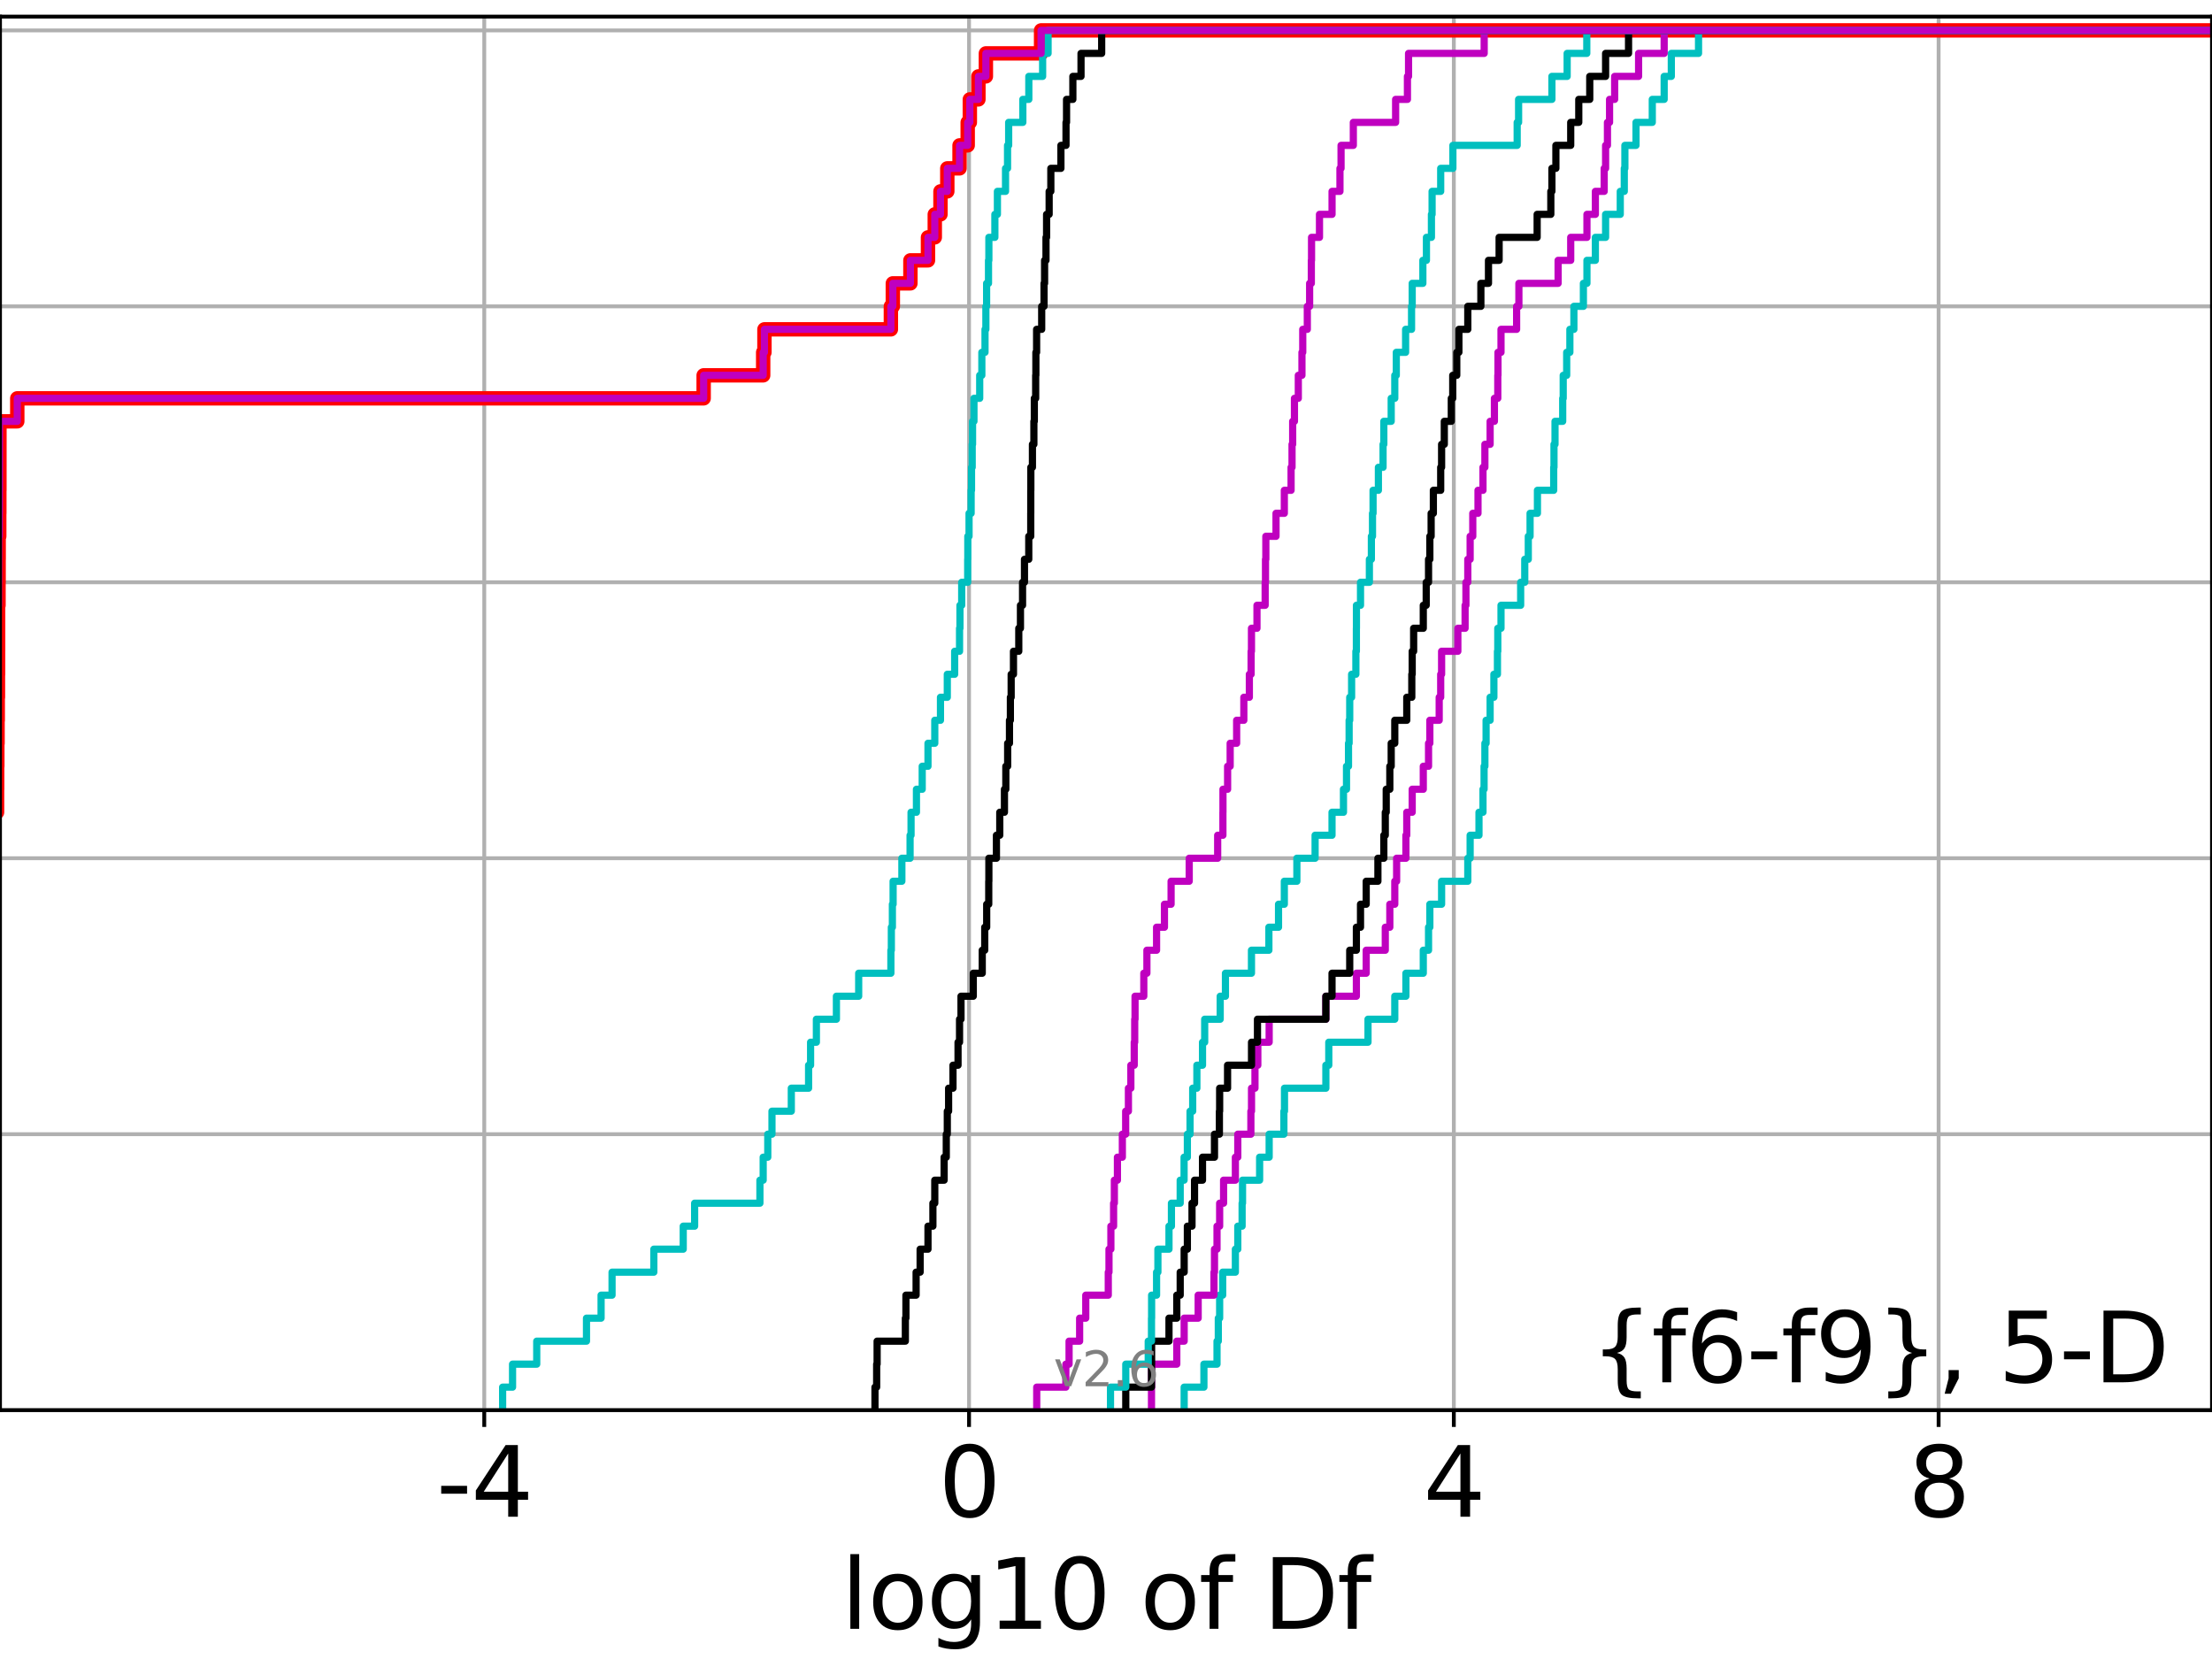 <?xml version="1.0" encoding="utf-8" standalone="no"?>
<!DOCTYPE svg PUBLIC "-//W3C//DTD SVG 1.1//EN"
  "http://www.w3.org/Graphics/SVG/1.1/DTD/svg11.dtd">
<svg xmlns:xlink="http://www.w3.org/1999/xlink" width="460.8pt" height="345.6pt" viewBox="0 0 460.8 345.6" xmlns="http://www.w3.org/2000/svg" version="1.1">
 <defs>
  <style type="text/css">*{stroke-linejoin: round; stroke-linecap: butt}</style>
 </defs>
 <g id="figure_1">
  <g id="patch_1">
   <path d="M 0 345.6 
L 460.8 345.6 
L 460.8 0 
L 0 0 
z
" style="fill: #ffffff"/>
  </g>
  <g id="axes_1">
   <g id="patch_2">
    <path d="M 0 293.76 
L 460.8 293.76 
L 460.8 3.456 
L 0 3.456 
z
" style="fill: #ffffff"/>
   </g>
   <g id="matplotlib.axis_1">
    <g id="xtick_1">
     <g id="line2d_1">
      <path d="M 100.88 293.76 
L 100.88 3.456 
" clip-path="url(#pfc26ec419b)" style="fill: none; stroke: #b0b0b0; stroke-width: 0.8; stroke-linecap: square"/>
     </g>
     <g id="line2d_2">
      <defs>
       <path id="mae167f9f3e" d="M 0 0 
L 0 3.5 
" style="stroke: #000000; stroke-width: 0.8"/>
      </defs>
      <g>
       <use xlink:href="#mae167f9f3e" x="100.88" y="293.76" style="stroke: #000000; stroke-width: 0.8"/>
      </g>
     </g>
     <g id="text_1">
      <!-- -4 -->
      <g transform="translate(90.91 315.957)scale(0.2 -0.2)">
       <defs>
        <path id="DejaVuSans-2d" d="M 313 2009 
L 1997 2009 
L 1997 1497 
L 313 1497 
L 313 2009 
z
" transform="scale(0.016)"/>
        <path id="DejaVuSans-34" d="M 2419 4116 
L 825 1625 
L 2419 1625 
L 2419 4116 
z
M 2253 4666 
L 3047 4666 
L 3047 1625 
L 3713 1625 
L 3713 1100 
L 3047 1100 
L 3047 0 
L 2419 0 
L 2419 1100 
L 313 1100 
L 313 1709 
L 2253 4666 
z
" transform="scale(0.016)"/>
       </defs>
       <use xlink:href="#DejaVuSans-2d"/>
       <use xlink:href="#DejaVuSans-34" x="36.084"/>
      </g>
     </g>
    </g>
    <g id="xtick_2">
     <g id="line2d_3">
      <path d="M 201.869 293.76 
L 201.869 3.456 
" clip-path="url(#pfc26ec419b)" style="fill: none; stroke: #b0b0b0; stroke-width: 0.8; stroke-linecap: square"/>
     </g>
     <g id="line2d_4">
      <g>
       <use xlink:href="#mae167f9f3e" x="201.869" y="293.76" style="stroke: #000000; stroke-width: 0.8"/>
      </g>
     </g>
     <g id="text_2">
      <!-- 0 -->
      <g transform="translate(195.507 315.957)scale(0.2 -0.2)">
       <defs>
        <path id="DejaVuSans-30" d="M 2034 4250 
Q 1547 4250 1301 3770 
Q 1056 3291 1056 2328 
Q 1056 1369 1301 889 
Q 1547 409 2034 409 
Q 2525 409 2770 889 
Q 3016 1369 3016 2328 
Q 3016 3291 2770 3770 
Q 2525 4250 2034 4250 
z
M 2034 4750 
Q 2819 4750 3233 4129 
Q 3647 3509 3647 2328 
Q 3647 1150 3233 529 
Q 2819 -91 2034 -91 
Q 1250 -91 836 529 
Q 422 1150 422 2328 
Q 422 3509 836 4129 
Q 1250 4750 2034 4750 
z
" transform="scale(0.016)"/>
       </defs>
       <use xlink:href="#DejaVuSans-30"/>
      </g>
     </g>
    </g>
    <g id="xtick_3">
     <g id="line2d_5">
      <path d="M 302.859 293.76 
L 302.859 3.456 
" clip-path="url(#pfc26ec419b)" style="fill: none; stroke: #b0b0b0; stroke-width: 0.8; stroke-linecap: square"/>
     </g>
     <g id="line2d_6">
      <g>
       <use xlink:href="#mae167f9f3e" x="302.859" y="293.76" style="stroke: #000000; stroke-width: 0.8"/>
      </g>
     </g>
     <g id="text_3">
      <!-- 4 -->
      <g transform="translate(296.496 315.957)scale(0.2 -0.2)">
       <use xlink:href="#DejaVuSans-34"/>
      </g>
     </g>
    </g>
    <g id="xtick_4">
     <g id="line2d_7">
      <path d="M 403.848 293.76 
L 403.848 3.456 
" clip-path="url(#pfc26ec419b)" style="fill: none; stroke: #b0b0b0; stroke-width: 0.8; stroke-linecap: square"/>
     </g>
     <g id="line2d_8">
      <g>
       <use xlink:href="#mae167f9f3e" x="403.848" y="293.76" style="stroke: #000000; stroke-width: 0.8"/>
      </g>
     </g>
     <g id="text_4">
      <!-- 8 -->
      <g transform="translate(397.486 315.957)scale(0.2 -0.2)">
       <defs>
        <path id="DejaVuSans-38" d="M 2034 2216 
Q 1584 2216 1326 1975 
Q 1069 1734 1069 1313 
Q 1069 891 1326 650 
Q 1584 409 2034 409 
Q 2484 409 2743 651 
Q 3003 894 3003 1313 
Q 3003 1734 2745 1975 
Q 2488 2216 2034 2216 
z
M 1403 2484 
Q 997 2584 770 2862 
Q 544 3141 544 3541 
Q 544 4100 942 4425 
Q 1341 4750 2034 4750 
Q 2731 4750 3128 4425 
Q 3525 4100 3525 3541 
Q 3525 3141 3298 2862 
Q 3072 2584 2669 2484 
Q 3125 2378 3379 2068 
Q 3634 1759 3634 1313 
Q 3634 634 3220 271 
Q 2806 -91 2034 -91 
Q 1263 -91 848 271 
Q 434 634 434 1313 
Q 434 1759 690 2068 
Q 947 2378 1403 2484 
z
M 1172 3481 
Q 1172 3119 1398 2916 
Q 1625 2713 2034 2713 
Q 2441 2713 2670 2916 
Q 2900 3119 2900 3481 
Q 2900 3844 2670 4047 
Q 2441 4250 2034 4250 
Q 1625 4250 1398 4047 
Q 1172 3844 1172 3481 
z
" transform="scale(0.016)"/>
       </defs>
       <use xlink:href="#DejaVuSans-38"/>
      </g>
     </g>
    </g>
    <g id="text_5">
     <!-- log10 of Df -->
     <g transform="translate(175.214 339.313)scale(0.2 -0.2)">
      <defs>
       <path id="DejaVuSans-6c" d="M 603 4863 
L 1178 4863 
L 1178 0 
L 603 0 
L 603 4863 
z
" transform="scale(0.016)"/>
       <path id="DejaVuSans-6f" d="M 1959 3097 
Q 1497 3097 1228 2736 
Q 959 2375 959 1747 
Q 959 1119 1226 758 
Q 1494 397 1959 397 
Q 2419 397 2687 759 
Q 2956 1122 2956 1747 
Q 2956 2369 2687 2733 
Q 2419 3097 1959 3097 
z
M 1959 3584 
Q 2709 3584 3137 3096 
Q 3566 2609 3566 1747 
Q 3566 888 3137 398 
Q 2709 -91 1959 -91 
Q 1206 -91 779 398 
Q 353 888 353 1747 
Q 353 2609 779 3096 
Q 1206 3584 1959 3584 
z
" transform="scale(0.016)"/>
       <path id="DejaVuSans-67" d="M 2906 1791 
Q 2906 2416 2648 2759 
Q 2391 3103 1925 3103 
Q 1463 3103 1205 2759 
Q 947 2416 947 1791 
Q 947 1169 1205 825 
Q 1463 481 1925 481 
Q 2391 481 2648 825 
Q 2906 1169 2906 1791 
z
M 3481 434 
Q 3481 -459 3084 -895 
Q 2688 -1331 1869 -1331 
Q 1566 -1331 1297 -1286 
Q 1028 -1241 775 -1147 
L 775 -588 
Q 1028 -725 1275 -790 
Q 1522 -856 1778 -856 
Q 2344 -856 2625 -561 
Q 2906 -266 2906 331 
L 2906 616 
Q 2728 306 2450 153 
Q 2172 0 1784 0 
Q 1141 0 747 490 
Q 353 981 353 1791 
Q 353 2603 747 3093 
Q 1141 3584 1784 3584 
Q 2172 3584 2450 3431 
Q 2728 3278 2906 2969 
L 2906 3500 
L 3481 3500 
L 3481 434 
z
" transform="scale(0.016)"/>
       <path id="DejaVuSans-31" d="M 794 531 
L 1825 531 
L 1825 4091 
L 703 3866 
L 703 4441 
L 1819 4666 
L 2450 4666 
L 2450 531 
L 3481 531 
L 3481 0 
L 794 0 
L 794 531 
z
" transform="scale(0.016)"/>
       <path id="DejaVuSans-20" transform="scale(0.016)"/>
       <path id="DejaVuSans-66" d="M 2375 4863 
L 2375 4384 
L 1825 4384 
Q 1516 4384 1395 4259 
Q 1275 4134 1275 3809 
L 1275 3500 
L 2222 3500 
L 2222 3053 
L 1275 3053 
L 1275 0 
L 697 0 
L 697 3053 
L 147 3053 
L 147 3500 
L 697 3500 
L 697 3744 
Q 697 4328 969 4595 
Q 1241 4863 1831 4863 
L 2375 4863 
z
" transform="scale(0.016)"/>
       <path id="DejaVuSans-44" d="M 1259 4147 
L 1259 519 
L 2022 519 
Q 2988 519 3436 956 
Q 3884 1394 3884 2338 
Q 3884 3275 3436 3711 
Q 2988 4147 2022 4147 
L 1259 4147 
z
M 628 4666 
L 1925 4666 
Q 3281 4666 3915 4102 
Q 4550 3538 4550 2338 
Q 4550 1131 3912 565 
Q 3275 0 1925 0 
L 628 0 
L 628 4666 
z
" transform="scale(0.016)"/>
      </defs>
      <use xlink:href="#DejaVuSans-6c"/>
      <use xlink:href="#DejaVuSans-6f" x="27.783"/>
      <use xlink:href="#DejaVuSans-67" x="88.965"/>
      <use xlink:href="#DejaVuSans-31" x="152.441"/>
      <use xlink:href="#DejaVuSans-30" x="216.064"/>
      <use xlink:href="#DejaVuSans-20" x="279.688"/>
      <use xlink:href="#DejaVuSans-6f" x="311.475"/>
      <use xlink:href="#DejaVuSans-66" x="372.656"/>
      <use xlink:href="#DejaVuSans-20" x="407.861"/>
      <use xlink:href="#DejaVuSans-44" x="439.648"/>
      <use xlink:href="#DejaVuSans-66" x="516.65"/>
     </g>
    </g>
   </g>
   <g id="matplotlib.axis_2">
    <g id="ytick_1">
     <g id="line2d_9">
      <path d="M 0 293.76 
L 460.8 293.76 
" clip-path="url(#pfc26ec419b)" style="fill: none; stroke: #b0b0b0; stroke-width: 0.8; stroke-linecap: square"/>
     </g>
     <g id="line2d_10">
      <defs>
       <path id="mae50069c02" d="M 0 0 
L -3.5 0 
" style="stroke: #000000; stroke-width: 0.8"/>
      </defs>
      <g>
       <use xlink:href="#mae50069c02" x="0" y="293.76" style="stroke: #000000; stroke-width: 0.8"/>
      </g>
     </g>
    </g>
    <g id="ytick_2">
     <g id="line2d_11">
      <path d="M 0 236.274 
L 460.8 236.274 
" clip-path="url(#pfc26ec419b)" style="fill: none; stroke: #b0b0b0; stroke-width: 0.8; stroke-linecap: square"/>
     </g>
     <g id="line2d_12">
      <g>
       <use xlink:href="#mae50069c02" x="0" y="236.274" style="stroke: #000000; stroke-width: 0.8"/>
      </g>
     </g>
    </g>
    <g id="ytick_3">
     <g id="line2d_13">
      <path d="M 0 178.788 
L 460.8 178.788 
" clip-path="url(#pfc26ec419b)" style="fill: none; stroke: #b0b0b0; stroke-width: 0.8; stroke-linecap: square"/>
     </g>
     <g id="line2d_14">
      <g>
       <use xlink:href="#mae50069c02" x="0" y="178.788" style="stroke: #000000; stroke-width: 0.8"/>
      </g>
     </g>
    </g>
    <g id="ytick_4">
     <g id="line2d_15">
      <path d="M 0 121.302 
L 460.8 121.302 
" clip-path="url(#pfc26ec419b)" style="fill: none; stroke: #b0b0b0; stroke-width: 0.8; stroke-linecap: square"/>
     </g>
     <g id="line2d_16">
      <g>
       <use xlink:href="#mae50069c02" x="0" y="121.302" style="stroke: #000000; stroke-width: 0.8"/>
      </g>
     </g>
    </g>
    <g id="ytick_5">
     <g id="line2d_17">
      <path d="M 0 63.816 
L 460.8 63.816 
" clip-path="url(#pfc26ec419b)" style="fill: none; stroke: #b0b0b0; stroke-width: 0.8; stroke-linecap: square"/>
     </g>
     <g id="line2d_18">
      <g>
       <use xlink:href="#mae50069c02" x="0" y="63.816" style="stroke: #000000; stroke-width: 0.8"/>
      </g>
     </g>
    </g>
    <g id="ytick_6">
     <g id="line2d_19">
      <path d="M 0 6.33 
L 460.8 6.33 
" clip-path="url(#pfc26ec419b)" style="fill: none; stroke: #b0b0b0; stroke-width: 0.8; stroke-linecap: square"/>
     </g>
     <g id="line2d_20">
      <g>
       <use xlink:href="#mae50069c02" x="0" y="6.33" style="stroke: #000000; stroke-width: 0.8"/>
      </g>
     </g>
    </g>
   </g>
   <g id="line2d_21">
    <path d="M -1 169.207 
L -0.613 169.207 
L -0.613 164.417 
L -0.591 164.417 
L -0.591 159.626 
L -0.556 159.626 
L -0.556 154.836 
L -0.51 154.836 
L -0.51 150.045 
L -0.469 150.045 
L -0.469 145.255 
L -0.424 145.255 
L -0.424 140.464 
L -0.396 140.464 
L -0.396 135.674 
L -0.391 135.674 
L -0.391 130.883 
L -0.391 130.883 
L -0.391 126.093 
L -0.311 126.093 
L -0.311 121.302 
L -0.29 121.302 
L -0.29 116.512 
L -0.277 116.512 
L -0.277 111.721 
L -0.156 111.721 
L -0.156 106.931 
L -0.137 106.931 
L -0.137 102.14 
L -0.12 102.14 
L -0.12 97.35 
L -0.119 97.35 
L -0.119 92.559 
L -0.115 92.559 
L -0.115 87.769 
L 3.599 87.769 
L 3.599 82.978 
L 146.584 82.978 
L 146.584 78.188 
L 158.984 78.188 
L 158.984 73.397 
L 159.247 73.397 
L 159.247 68.607 
L 185.587 68.607 
L 185.587 63.816 
L 185.993 63.816 
L 185.993 59.026 
L 189.655 59.026 
L 189.655 54.235 
L 193.317 54.235 
L 193.317 49.445 
L 194.732 49.445 
L 194.732 44.654 
L 195.918 44.654 
L 195.918 39.864 
L 197.34 39.864 
L 197.34 35.073 
L 199.891 35.073 
L 199.891 30.283 
L 201.589 30.283 
L 201.589 25.492 
L 202.035 25.492 
L 202.035 20.702 
L 203.822 20.702 
L 203.822 15.911 
L 205.377 15.911 
L 205.377 11.121 
L 216.879 11.121 
L 216.879 6.33 
L 216.879 6.33 
L 216.879 6.33 
L 460.8 6.33 
" clip-path="url(#pfc26ec419b)" style="fill: none; stroke: #ff0000; stroke-width: 3; stroke-linecap: square"/>
   </g>
   <g id="line2d_22">
    <path d="M 246.684 293.76 
L 246.684 288.97 
L 250.798 288.97 
L 250.798 284.179 
L 253.527 284.179 
L 253.527 279.389 
L 253.796 279.389 
L 253.796 274.598 
L 254.076 274.598 
L 254.076 269.808 
L 254.707 269.808 
L 254.707 265.017 
L 257.352 265.017 
L 257.352 260.227 
L 257.854 260.227 
L 257.854 255.436 
L 258.754 255.436 
L 258.754 250.646 
L 258.842 250.646 
L 258.842 245.855 
L 262.403 245.855 
L 262.403 241.065 
L 264.39 241.065 
L 264.39 236.274 
L 267.457 236.274 
L 267.457 231.484 
L 267.582 231.484 
L 267.582 226.693 
L 276.203 226.693 
L 276.203 221.903 
L 276.809 221.903 
L 276.809 217.112 
L 284.98 217.112 
L 284.98 212.322 
L 290.559 212.322 
L 290.559 207.531 
L 292.875 207.531 
L 292.875 202.741 
L 296.497 202.741 
L 296.497 197.95 
L 297.592 197.95 
L 297.592 193.16 
L 297.863 193.16 
L 297.863 188.369 
L 300.312 188.369 
L 300.312 183.579 
L 305.768 183.579 
L 305.768 178.788 
L 306.257 178.788 
L 306.257 173.998 
L 308.1 173.998 
L 308.1 169.207 
L 308.932 169.207 
L 308.932 164.417 
L 309.161 164.417 
L 309.161 159.626 
L 309.33 159.626 
L 309.33 154.836 
L 309.582 154.836 
L 309.582 150.045 
L 310.42 150.045 
L 310.42 145.255 
L 311.204 145.255 
L 311.204 140.464 
L 311.945 140.464 
L 311.945 135.674 
L 312.016 135.674 
L 312.016 130.883 
L 312.687 130.883 
L 312.687 126.093 
L 316.781 126.093 
L 316.781 121.302 
L 317.633 121.302 
L 317.633 116.512 
L 318.37 116.512 
L 318.37 111.721 
L 318.743 111.721 
L 318.743 106.931 
L 320.277 106.931 
L 320.277 102.14 
L 323.664 102.14 
L 323.664 97.35 
L 323.724 97.35 
L 323.724 92.559 
L 323.939 92.559 
L 323.939 87.769 
L 325.538 87.769 
L 325.538 82.978 
L 325.645 82.978 
L 325.645 78.188 
L 326.37 78.188 
L 326.37 73.397 
L 327.033 73.397 
L 327.033 68.607 
L 327.871 68.607 
L 327.871 63.816 
L 329.849 63.816 
L 329.849 59.026 
L 330.59 59.026 
L 330.59 54.235 
L 332.344 54.235 
L 332.344 49.445 
L 334.477 49.445 
L 334.477 44.654 
L 337.531 44.654 
L 337.531 39.864 
L 338.368 39.864 
L 338.368 35.073 
L 338.493 35.073 
L 338.493 30.283 
L 340.81 30.283 
L 340.81 25.492 
L 344.201 25.492 
L 344.201 20.702 
L 346.677 20.702 
L 346.677 15.911 
L 348.166 15.911 
L 348.166 11.121 
L 353.837 11.121 
L 353.837 6.33 
L 353.837 6.33 
L 353.837 6.33 
L 460.8 6.33 
" clip-path="url(#pfc26ec419b)" style="fill: none; stroke: #00bfbf; stroke-width: 1.5; stroke-linecap: square"/>
   </g>
   <g id="line2d_23">
    <path d="M 239.877 293.76 
L 239.877 288.97 
L 239.902 288.97 
L 239.902 284.179 
L 245.147 284.179 
L 245.147 279.389 
L 246.684 279.389 
L 246.684 274.598 
L 249.601 274.598 
L 249.601 269.808 
L 252.896 269.808 
L 252.896 265.017 
L 253.001 265.017 
L 253.001 260.227 
L 253.527 260.227 
L 253.527 255.436 
L 254.076 255.436 
L 254.076 250.646 
L 254.895 250.646 
L 254.895 245.855 
L 257.352 245.855 
L 257.352 241.065 
L 257.854 241.065 
L 257.854 236.274 
L 260.58 236.274 
L 260.58 231.484 
L 260.714 231.484 
L 260.714 226.693 
L 261.433 226.693 
L 261.433 221.903 
L 262.027 221.903 
L 262.027 217.112 
L 264.39 217.112 
L 264.39 212.322 
L 276.203 212.322 
L 276.203 207.531 
L 282.559 207.531 
L 282.559 202.741 
L 284.605 202.741 
L 284.605 197.95 
L 288.581 197.95 
L 288.581 193.16 
L 289.525 193.16 
L 289.525 188.369 
L 290.559 188.369 
L 290.559 183.579 
L 290.943 183.579 
L 290.943 178.788 
L 292.875 178.788 
L 292.875 173.998 
L 293.056 173.998 
L 293.056 169.207 
L 294.187 169.207 
L 294.187 164.417 
L 296.497 164.417 
L 296.497 159.626 
L 297.592 159.626 
L 297.592 154.836 
L 297.863 154.836 
L 297.863 150.045 
L 299.811 150.045 
L 299.811 145.255 
L 300.123 145.255 
L 300.123 140.464 
L 300.312 140.464 
L 300.312 135.674 
L 303.696 135.674 
L 303.696 130.883 
L 305.206 130.883 
L 305.206 126.093 
L 305.38 126.093 
L 305.38 121.302 
L 305.768 121.302 
L 305.768 116.512 
L 306.257 116.512 
L 306.257 111.721 
L 306.806 111.721 
L 306.806 106.931 
L 307.895 106.931 
L 307.895 102.14 
L 308.932 102.14 
L 308.932 97.35 
L 309.33 97.35 
L 309.33 92.559 
L 310.42 92.559 
L 310.42 87.769 
L 311.313 87.769 
L 311.313 82.978 
L 312.016 82.978 
L 312.016 78.188 
L 312.056 78.188 
L 312.056 73.397 
L 312.687 73.397 
L 312.687 68.607 
L 315.939 68.607 
L 315.939 63.816 
L 316.412 63.816 
L 316.412 59.026 
L 324.582 59.026 
L 324.582 54.235 
L 327.209 54.235 
L 327.209 49.445 
L 330.59 49.445 
L 330.59 44.654 
L 332.344 44.654 
L 332.344 39.864 
L 334.182 39.864 
L 334.182 35.073 
L 334.477 35.073 
L 334.477 30.283 
L 334.861 30.283 
L 334.861 25.492 
L 335.301 25.492 
L 335.301 20.702 
L 336.362 20.702 
L 336.362 15.911 
L 341.349 15.911 
L 341.349 11.121 
L 346.677 11.121 
L 346.677 6.33 
L 346.677 6.33 
L 346.677 6.33 
L 460.8 6.33 
" clip-path="url(#pfc26ec419b)" style="fill: none; stroke: #bf00bf; stroke-width: 1.5; stroke-linecap: square"/>
   </g>
   <g id="line2d_24">
    <path d="M 234.52 293.76 
L 234.52 288.97 
L 239.877 288.97 
L 239.877 284.179 
L 239.902 284.179 
L 239.902 279.389 
L 243.521 279.389 
L 243.521 274.598 
L 245.147 274.598 
L 245.147 269.808 
L 245.857 269.808 
L 245.857 265.017 
L 246.684 265.017 
L 246.684 260.227 
L 247.351 260.227 
L 247.351 255.436 
L 248.317 255.436 
L 248.317 250.646 
L 248.844 250.646 
L 248.844 245.855 
L 250.505 245.855 
L 250.505 241.065 
L 253.001 241.065 
L 253.001 236.274 
L 254.022 236.274 
L 254.022 231.484 
L 254.076 231.484 
L 254.076 226.693 
L 255.725 226.693 
L 255.725 221.903 
L 260.714 221.903 
L 260.714 217.112 
L 261.955 217.112 
L 261.955 212.322 
L 276.203 212.322 
L 276.203 207.531 
L 277.485 207.531 
L 277.485 202.741 
L 281.172 202.741 
L 281.172 197.95 
L 282.559 197.95 
L 282.559 193.16 
L 283.419 193.16 
L 283.419 188.369 
L 284.605 188.369 
L 284.605 183.579 
L 287.044 183.579 
L 287.044 178.788 
L 288.276 178.788 
L 288.276 173.998 
L 288.581 173.998 
L 288.581 169.207 
L 288.777 169.207 
L 288.777 164.417 
L 289.525 164.417 
L 289.525 159.626 
L 289.813 159.626 
L 289.813 154.836 
L 290.559 154.836 
L 290.559 150.045 
L 293.056 150.045 
L 293.056 145.255 
L 294.103 145.255 
L 294.103 140.464 
L 294.187 140.464 
L 294.187 135.674 
L 294.489 135.674 
L 294.489 130.883 
L 296.497 130.883 
L 296.497 126.093 
L 297.106 126.093 
L 297.106 121.302 
L 297.592 121.302 
L 297.592 116.512 
L 297.863 116.512 
L 297.863 111.721 
L 298.132 111.721 
L 298.132 106.931 
L 298.596 106.931 
L 298.596 102.14 
L 300.123 102.14 
L 300.123 97.35 
L 300.312 97.35 
L 300.312 92.559 
L 300.875 92.559 
L 300.875 87.769 
L 302.331 87.769 
L 302.331 82.978 
L 302.631 82.978 
L 302.631 78.188 
L 303.472 78.188 
L 303.472 73.397 
L 303.913 73.397 
L 303.913 68.607 
L 305.768 68.607 
L 305.768 63.816 
L 308.492 63.816 
L 308.492 59.026 
L 310.079 59.026 
L 310.079 54.235 
L 312.294 54.235 
L 312.294 49.445 
L 320.217 49.445 
L 320.217 44.654 
L 323.064 44.654 
L 323.064 39.864 
L 323.29 39.864 
L 323.29 35.073 
L 324.12 35.073 
L 324.12 30.283 
L 327.209 30.283 
L 327.209 25.492 
L 328.888 25.492 
L 328.888 20.702 
L 331.174 20.702 
L 331.174 15.911 
L 334.477 15.911 
L 334.477 11.121 
L 339.256 11.121 
L 339.256 6.33 
L 339.256 6.33 
L 339.256 6.33 
L 460.8 6.33 
" clip-path="url(#pfc26ec419b)" style="fill: none; stroke: #000000; stroke-width: 1.5; stroke-linecap: square"/>
   </g>
   <g id="line2d_25">
    <path d="M 231.337 293.76 
L 231.337 288.97 
L 234.52 288.97 
L 234.52 284.179 
L 239.197 284.179 
L 239.197 279.389 
L 239.877 279.389 
L 239.877 274.598 
L 239.902 274.598 
L 239.902 269.808 
L 240.934 269.808 
L 240.934 265.017 
L 241.212 265.017 
L 241.212 260.227 
L 243.521 260.227 
L 243.521 255.436 
L 244.031 255.436 
L 244.031 250.646 
L 245.857 250.646 
L 245.857 245.855 
L 246.667 245.855 
L 246.667 241.065 
L 247.351 241.065 
L 247.351 236.274 
L 247.909 236.274 
L 247.909 231.484 
L 248.46 231.484 
L 248.46 226.693 
L 249.333 226.693 
L 249.333 221.903 
L 250.505 221.903 
L 250.505 217.112 
L 250.958 217.112 
L 250.958 212.322 
L 254.189 212.322 
L 254.189 207.531 
L 255.282 207.531 
L 255.282 202.741 
L 260.703 202.741 
L 260.703 197.95 
L 264.332 197.95 
L 264.332 193.16 
L 266.341 193.16 
L 266.341 188.369 
L 267.549 188.369 
L 267.549 183.579 
L 270.162 183.579 
L 270.162 178.788 
L 273.96 178.788 
L 273.96 173.998 
L 277.485 173.998 
L 277.485 169.207 
L 279.87 169.207 
L 279.87 164.417 
L 280.501 164.417 
L 280.501 159.626 
L 280.918 159.626 
L 280.918 154.836 
L 281.047 154.836 
L 281.047 150.045 
L 281.172 150.045 
L 281.172 145.255 
L 281.566 145.255 
L 281.566 140.464 
L 282.453 140.464 
L 282.453 135.674 
L 282.559 135.674 
L 282.559 130.883 
L 282.571 130.883 
L 282.571 126.093 
L 283.419 126.093 
L 283.419 121.302 
L 285.268 121.302 
L 285.268 116.512 
L 285.683 116.512 
L 285.683 111.721 
L 285.916 111.721 
L 285.916 106.931 
L 286.034 106.931 
L 286.034 102.14 
L 287.147 102.14 
L 287.147 97.35 
L 288.117 97.35 
L 288.117 92.559 
L 288.276 92.559 
L 288.276 87.769 
L 289.813 87.769 
L 289.813 82.978 
L 290.559 82.978 
L 290.559 78.188 
L 290.874 78.188 
L 290.874 73.397 
L 292.814 73.397 
L 292.814 68.607 
L 294.053 68.607 
L 294.053 63.816 
L 294.187 63.816 
L 294.187 59.026 
L 296.408 59.026 
L 296.408 54.235 
L 297.153 54.235 
L 297.153 49.445 
L 298.193 49.445 
L 298.193 44.654 
L 298.331 44.654 
L 298.331 39.864 
L 300.123 39.864 
L 300.123 35.073 
L 302.663 35.073 
L 302.663 30.283 
L 316.055 30.283 
L 316.055 25.492 
L 316.352 25.492 
L 316.352 20.702 
L 323.29 20.702 
L 323.29 15.911 
L 326.466 15.911 
L 326.466 11.121 
L 330.557 11.121 
L 330.557 6.33 
L 330.557 6.33 
L 330.557 6.33 
L 460.8 6.33 
" clip-path="url(#pfc26ec419b)" style="fill: none; stroke: #00bfbf; stroke-width: 1.5; stroke-linecap: square"/>
   </g>
   <g id="line2d_26">
    <path d="M 215.969 293.76 
L 215.969 288.97 
L 222.035 288.97 
L 222.035 284.179 
L 222.708 284.179 
L 222.708 279.389 
L 224.907 279.389 
L 224.907 274.598 
L 226.186 274.598 
L 226.186 269.808 
L 230.875 269.808 
L 230.875 265.017 
L 231.023 265.017 
L 231.023 260.227 
L 231.417 260.227 
L 231.417 255.436 
L 231.984 255.436 
L 231.984 250.646 
L 232.142 250.646 
L 232.142 245.855 
L 232.78 245.855 
L 232.78 241.065 
L 233.807 241.065 
L 233.807 236.274 
L 234.497 236.274 
L 234.497 231.484 
L 235.07 231.484 
L 235.07 226.693 
L 235.578 226.693 
L 235.578 221.903 
L 236.281 221.903 
L 236.281 217.112 
L 236.381 217.112 
L 236.381 212.322 
L 236.45 212.322 
L 236.45 207.531 
L 238.275 207.531 
L 238.275 202.741 
L 238.922 202.741 
L 238.922 197.95 
L 240.934 197.95 
L 240.934 193.16 
L 242.577 193.16 
L 242.577 188.369 
L 243.96 188.369 
L 243.96 183.579 
L 247.735 183.579 
L 247.735 178.788 
L 253.664 178.788 
L 253.664 173.998 
L 254.754 173.998 
L 254.754 169.207 
L 254.766 169.207 
L 254.766 164.417 
L 255.733 164.417 
L 255.733 159.626 
L 256.266 159.626 
L 256.266 154.836 
L 257.616 154.836 
L 257.616 150.045 
L 259.114 150.045 
L 259.114 145.255 
L 260.264 145.255 
L 260.264 140.464 
L 260.628 140.464 
L 260.628 135.674 
L 260.703 135.674 
L 260.703 130.883 
L 261.852 130.883 
L 261.852 126.093 
L 263.557 126.093 
L 263.557 121.302 
L 263.625 121.302 
L 263.625 116.512 
L 263.697 116.512 
L 263.697 111.721 
L 265.818 111.721 
L 265.818 106.931 
L 267.549 106.931 
L 267.549 102.14 
L 268.956 102.14 
L 268.956 97.35 
L 269.155 97.35 
L 269.155 92.559 
L 269.287 92.559 
L 269.287 87.769 
L 269.657 87.769 
L 269.657 82.978 
L 270.462 82.978 
L 270.462 78.188 
L 271.22 78.188 
L 271.22 73.397 
L 271.385 73.397 
L 271.385 68.607 
L 272.338 68.607 
L 272.338 63.816 
L 272.819 63.816 
L 272.819 59.026 
L 273.174 59.026 
L 273.174 54.235 
L 273.218 54.235 
L 273.218 49.445 
L 274.873 49.445 
L 274.873 44.654 
L 277.491 44.654 
L 277.491 39.864 
L 279.137 39.864 
L 279.137 35.073 
L 279.365 35.073 
L 279.365 30.283 
L 281.923 30.283 
L 281.923 25.492 
L 290.733 25.492 
L 290.733 20.702 
L 293.195 20.702 
L 293.195 15.911 
L 293.427 15.911 
L 293.427 11.121 
L 309.184 11.121 
L 309.184 6.33 
L 309.184 6.33 
L 309.184 6.33 
L 460.8 6.33 
" clip-path="url(#pfc26ec419b)" style="fill: none; stroke: #bf00bf; stroke-width: 1.5; stroke-linecap: square"/>
   </g>
   <g id="line2d_27">
    <path d="M 182.272 293.76 
L 182.272 288.97 
L 182.624 288.97 
L 182.624 284.179 
L 182.72 284.179 
L 182.72 279.389 
L 188.604 279.389 
L 188.604 274.598 
L 188.721 274.598 
L 188.721 269.808 
L 190.843 269.808 
L 190.843 265.017 
L 191.68 265.017 
L 191.68 260.227 
L 193.317 260.227 
L 193.317 255.436 
L 194.34 255.436 
L 194.34 250.646 
L 194.732 250.646 
L 194.732 245.855 
L 196.681 245.855 
L 196.681 241.065 
L 197.127 241.065 
L 197.127 236.274 
L 197.34 236.274 
L 197.34 231.484 
L 197.612 231.484 
L 197.612 226.693 
L 198.525 226.693 
L 198.525 221.903 
L 199.577 221.903 
L 199.577 217.112 
L 199.891 217.112 
L 199.891 212.322 
L 200.194 212.322 
L 200.194 207.531 
L 202.752 207.531 
L 202.752 202.741 
L 204.621 202.741 
L 204.621 197.95 
L 205.139 197.95 
L 205.139 193.16 
L 205.545 193.16 
L 205.545 188.369 
L 205.974 188.369 
L 205.974 183.579 
L 206 183.579 
L 206 178.788 
L 207.575 178.788 
L 207.575 173.998 
L 208.27 173.998 
L 208.27 169.207 
L 209.244 169.207 
L 209.244 164.417 
L 209.533 164.417 
L 209.533 159.626 
L 209.914 159.626 
L 209.914 154.836 
L 210.292 154.836 
L 210.292 150.045 
L 210.482 150.045 
L 210.482 145.255 
L 210.644 145.255 
L 210.644 140.464 
L 211.125 140.464 
L 211.125 135.674 
L 212.231 135.674 
L 212.231 130.883 
L 212.579 130.883 
L 212.579 126.093 
L 213.016 126.093 
L 213.016 121.302 
L 213.417 121.302 
L 213.417 116.512 
L 214.31 116.512 
L 214.31 111.721 
L 214.723 111.721 
L 214.723 106.931 
L 214.729 106.931 
L 214.729 102.14 
L 214.744 102.14 
L 214.744 97.35 
L 215.075 97.35 
L 215.075 92.559 
L 215.378 92.559 
L 215.378 87.769 
L 215.47 87.769 
L 215.47 82.978 
L 215.75 82.978 
L 215.75 78.188 
L 215.793 78.188 
L 215.793 73.397 
L 215.945 73.397 
L 215.945 68.607 
L 217.003 68.607 
L 217.003 63.816 
L 217.49 63.816 
L 217.49 59.026 
L 217.607 59.026 
L 217.607 54.235 
L 217.901 54.235 
L 217.901 49.445 
L 218.023 49.445 
L 218.023 44.654 
L 218.557 44.654 
L 218.557 39.864 
L 218.908 39.864 
L 218.908 35.073 
L 221.008 35.073 
L 221.008 30.283 
L 222.07 30.283 
L 222.07 25.492 
L 222.181 25.492 
L 222.181 20.702 
L 223.497 20.702 
L 223.497 15.911 
L 225.196 15.911 
L 225.196 11.121 
L 229.499 11.121 
L 229.499 6.33 
L 229.499 6.33 
L 229.499 6.33 
L 460.8 6.33 
" clip-path="url(#pfc26ec419b)" style="fill: none; stroke: #000000; stroke-width: 1.5; stroke-linecap: square"/>
   </g>
   <g id="line2d_28">
    <path d="M 104.706 293.76 
L 104.706 288.97 
L 106.773 288.97 
L 106.773 284.179 
L 111.812 284.179 
L 111.812 279.389 
L 122.176 279.389 
L 122.176 274.598 
L 125.218 274.598 
L 125.218 269.808 
L 127.502 269.808 
L 127.502 265.017 
L 136.205 265.017 
L 136.205 260.227 
L 142.33 260.227 
L 142.33 255.436 
L 144.705 255.436 
L 144.705 250.646 
L 158.305 250.646 
L 158.305 245.855 
L 158.984 245.855 
L 158.984 241.065 
L 159.943 241.065 
L 159.943 236.274 
L 160.816 236.274 
L 160.816 231.484 
L 164.843 231.484 
L 164.843 226.693 
L 168.444 226.693 
L 168.444 221.903 
L 168.86 221.903 
L 168.86 217.112 
L 170.07 217.112 
L 170.07 212.322 
L 174.24 212.322 
L 174.24 207.531 
L 178.88 207.531 
L 178.88 202.741 
L 185.587 202.741 
L 185.587 197.95 
L 185.684 197.95 
L 185.684 193.16 
L 185.899 193.16 
L 185.899 188.369 
L 186.051 188.369 
L 186.051 183.579 
L 187.876 183.579 
L 187.876 178.788 
L 189.586 178.788 
L 189.586 173.998 
L 189.789 173.998 
L 189.789 169.207 
L 190.913 169.207 
L 190.913 164.417 
L 192.114 164.417 
L 192.114 159.626 
L 193.317 159.626 
L 193.317 154.836 
L 194.732 154.836 
L 194.732 150.045 
L 195.918 150.045 
L 195.918 145.255 
L 197.34 145.255 
L 197.34 140.464 
L 198.874 140.464 
L 198.874 135.674 
L 199.891 135.674 
L 199.891 130.883 
L 199.978 130.883 
L 199.978 126.093 
L 200.339 126.093 
L 200.339 121.302 
L 201.589 121.302 
L 201.589 116.512 
L 201.612 116.512 
L 201.612 111.721 
L 201.872 111.721 
L 201.872 106.931 
L 202.304 106.931 
L 202.304 102.14 
L 202.384 102.14 
L 202.384 97.35 
L 202.526 97.35 
L 202.526 92.559 
L 202.6 92.559 
L 202.6 87.769 
L 202.894 87.769 
L 202.894 82.978 
L 204.09 82.978 
L 204.09 78.188 
L 204.536 78.188 
L 204.536 73.397 
L 205.197 73.397 
L 205.197 68.607 
L 205.377 68.607 
L 205.377 63.816 
L 205.529 63.816 
L 205.529 59.026 
L 205.923 59.026 
L 205.923 54.235 
L 206 54.235 
L 206 49.445 
L 207.25 49.445 
L 207.25 44.654 
L 207.779 44.654 
L 207.779 39.864 
L 209.471 39.864 
L 209.471 35.073 
L 209.89 35.073 
L 209.89 30.283 
L 210.123 30.283 
L 210.123 25.492 
L 213.075 25.492 
L 213.075 20.702 
L 214.322 20.702 
L 214.322 15.911 
L 217.199 15.911 
L 217.199 11.121 
L 218.335 11.121 
L 218.335 6.33 
L 218.335 6.33 
L 218.335 6.33 
L 460.8 6.33 
" clip-path="url(#pfc26ec419b)" style="fill: none; stroke: #00bfbf; stroke-width: 1.5; stroke-linecap: square"/>
   </g>
   <g id="line2d_29">
    <path d="M -1 169.207 
L -0.613 169.207 
L -0.613 164.417 
L -0.591 164.417 
L -0.591 159.626 
L -0.556 159.626 
L -0.556 154.836 
L -0.51 154.836 
L -0.51 150.045 
L -0.469 150.045 
L -0.469 145.255 
L -0.424 145.255 
L -0.424 140.464 
L -0.396 140.464 
L -0.396 135.674 
L -0.391 135.674 
L -0.391 130.883 
L -0.391 130.883 
L -0.391 126.093 
L -0.311 126.093 
L -0.311 121.302 
L -0.29 121.302 
L -0.29 116.512 
L -0.277 116.512 
L -0.277 111.721 
L -0.156 111.721 
L -0.156 106.931 
L -0.137 106.931 
L -0.137 102.14 
L -0.12 102.14 
L -0.12 97.35 
L -0.119 97.35 
L -0.119 92.559 
L -0.115 92.559 
L -0.115 87.769 
L 3.599 87.769 
L 3.599 82.978 
L 146.584 82.978 
L 146.584 78.188 
L 158.984 78.188 
L 158.984 73.397 
L 159.247 73.397 
L 159.247 68.607 
L 185.587 68.607 
L 185.587 63.816 
L 185.993 63.816 
L 185.993 59.026 
L 189.655 59.026 
L 189.655 54.235 
L 193.317 54.235 
L 193.317 49.445 
L 194.732 49.445 
L 194.732 44.654 
L 195.918 44.654 
L 195.918 39.864 
L 197.34 39.864 
L 197.34 35.073 
L 199.891 35.073 
L 199.891 30.283 
L 201.589 30.283 
L 201.589 25.492 
L 202.035 25.492 
L 202.035 20.702 
L 203.822 20.702 
L 203.822 15.911 
L 205.377 15.911 
L 205.377 11.121 
L 216.879 11.121 
L 216.879 6.33 
L 216.879 6.33 
L 216.879 6.33 
L 460.8 6.33 
" clip-path="url(#pfc26ec419b)" style="fill: none; stroke: #bf00bf; stroke-width: 1.5; stroke-linecap: square"/>
   </g>
   <g id="patch_3">
    <path d="M 0 293.76 
L 0 3.456 
" style="fill: none; stroke: #000000; stroke-width: 0.8; stroke-linejoin: miter; stroke-linecap: square"/>
   </g>
   <g id="patch_4">
    <path d="M 460.8 293.76 
L 460.8 3.456 
" style="fill: none; stroke: #000000; stroke-width: 0.8; stroke-linejoin: miter; stroke-linecap: square"/>
   </g>
   <g id="patch_5">
    <path d="M 0 293.76 
L 460.8 293.76 
" style="fill: none; stroke: #000000; stroke-width: 0.8; stroke-linejoin: miter; stroke-linecap: square"/>
   </g>
   <g id="patch_6">
    <path d="M 0 3.456 
L 460.8 3.456 
" style="fill: none; stroke: #000000; stroke-width: 0.8; stroke-linejoin: miter; stroke-linecap: square"/>
   </g>
   <g id="text_6">
    <!-- {f6-f9}, 5-D -->
    <g transform="translate(331.334 287.954)scale(0.2 -0.2)">
     <defs>
      <path id="DejaVuSans-7b" d="M 3272 -594 
L 3272 -1044 
L 3078 -1044 
Q 2300 -1044 2036 -812 
Q 1772 -581 1772 109 
L 1772 856 
Q 1772 1328 1603 1509 
Q 1434 1691 991 1691 
L 800 1691 
L 800 2138 
L 991 2138 
Q 1438 2138 1605 2317 
Q 1772 2497 1772 2963 
L 1772 3713 
Q 1772 4403 2036 4633 
Q 2300 4863 3078 4863 
L 3272 4863 
L 3272 4416 
L 3059 4416 
Q 2619 4416 2484 4278 
Q 2350 4141 2350 3700 
L 2350 2925 
Q 2350 2434 2208 2212 
Q 2066 1991 1722 1913 
Q 2069 1828 2209 1606 
Q 2350 1384 2350 897 
L 2350 122 
Q 2350 -319 2484 -456 
Q 2619 -594 3059 -594 
L 3272 -594 
z
" transform="scale(0.016)"/>
      <path id="DejaVuSans-36" d="M 2113 2584 
Q 1688 2584 1439 2293 
Q 1191 2003 1191 1497 
Q 1191 994 1439 701 
Q 1688 409 2113 409 
Q 2538 409 2786 701 
Q 3034 994 3034 1497 
Q 3034 2003 2786 2293 
Q 2538 2584 2113 2584 
z
M 3366 4563 
L 3366 3988 
Q 3128 4100 2886 4159 
Q 2644 4219 2406 4219 
Q 1781 4219 1451 3797 
Q 1122 3375 1075 2522 
Q 1259 2794 1537 2939 
Q 1816 3084 2150 3084 
Q 2853 3084 3261 2657 
Q 3669 2231 3669 1497 
Q 3669 778 3244 343 
Q 2819 -91 2113 -91 
Q 1303 -91 875 529 
Q 447 1150 447 2328 
Q 447 3434 972 4092 
Q 1497 4750 2381 4750 
Q 2619 4750 2861 4703 
Q 3103 4656 3366 4563 
z
" transform="scale(0.016)"/>
      <path id="DejaVuSans-39" d="M 703 97 
L 703 672 
Q 941 559 1184 500 
Q 1428 441 1663 441 
Q 2288 441 2617 861 
Q 2947 1281 2994 2138 
Q 2813 1869 2534 1725 
Q 2256 1581 1919 1581 
Q 1219 1581 811 2004 
Q 403 2428 403 3163 
Q 403 3881 828 4315 
Q 1253 4750 1959 4750 
Q 2769 4750 3195 4129 
Q 3622 3509 3622 2328 
Q 3622 1225 3098 567 
Q 2575 -91 1691 -91 
Q 1453 -91 1209 -44 
Q 966 3 703 97 
z
M 1959 2075 
Q 2384 2075 2632 2365 
Q 2881 2656 2881 3163 
Q 2881 3666 2632 3958 
Q 2384 4250 1959 4250 
Q 1534 4250 1286 3958 
Q 1038 3666 1038 3163 
Q 1038 2656 1286 2365 
Q 1534 2075 1959 2075 
z
" transform="scale(0.016)"/>
      <path id="DejaVuSans-7d" d="M 800 -594 
L 1019 -594 
Q 1456 -594 1589 -459 
Q 1722 -325 1722 122 
L 1722 897 
Q 1722 1384 1862 1606 
Q 2003 1828 2350 1913 
Q 2003 1991 1862 2212 
Q 1722 2434 1722 2925 
L 1722 3700 
Q 1722 4144 1589 4280 
Q 1456 4416 1019 4416 
L 800 4416 
L 800 4863 
L 997 4863 
Q 1775 4863 2036 4633 
Q 2297 4403 2297 3713 
L 2297 2963 
Q 2297 2497 2465 2317 
Q 2634 2138 3078 2138 
L 3272 2138 
L 3272 1691 
L 3078 1691 
Q 2634 1691 2465 1509 
Q 2297 1328 2297 856 
L 2297 109 
Q 2297 -581 2036 -812 
Q 1775 -1044 997 -1044 
L 800 -1044 
L 800 -594 
z
" transform="scale(0.016)"/>
      <path id="DejaVuSans-2c" d="M 750 794 
L 1409 794 
L 1409 256 
L 897 -744 
L 494 -744 
L 750 256 
L 750 794 
z
" transform="scale(0.016)"/>
      <path id="DejaVuSans-35" d="M 691 4666 
L 3169 4666 
L 3169 4134 
L 1269 4134 
L 1269 2991 
Q 1406 3038 1543 3061 
Q 1681 3084 1819 3084 
Q 2600 3084 3056 2656 
Q 3513 2228 3513 1497 
Q 3513 744 3044 326 
Q 2575 -91 1722 -91 
Q 1428 -91 1123 -41 
Q 819 9 494 109 
L 494 744 
Q 775 591 1075 516 
Q 1375 441 1709 441 
Q 2250 441 2565 725 
Q 2881 1009 2881 1497 
Q 2881 1984 2565 2268 
Q 2250 2553 1709 2553 
Q 1456 2553 1204 2497 
Q 953 2441 691 2322 
L 691 4666 
z
" transform="scale(0.016)"/>
     </defs>
     <use xlink:href="#DejaVuSans-7b"/>
     <use xlink:href="#DejaVuSans-66" x="63.623"/>
     <use xlink:href="#DejaVuSans-36" x="98.828"/>
     <use xlink:href="#DejaVuSans-2d" x="162.451"/>
     <use xlink:href="#DejaVuSans-66" x="198.535"/>
     <use xlink:href="#DejaVuSans-39" x="233.74"/>
     <use xlink:href="#DejaVuSans-7d" x="297.363"/>
     <use xlink:href="#DejaVuSans-2c" x="360.986"/>
     <use xlink:href="#DejaVuSans-20" x="392.773"/>
     <use xlink:href="#DejaVuSans-35" x="424.561"/>
     <use xlink:href="#DejaVuSans-2d" x="488.184"/>
     <use xlink:href="#DejaVuSans-44" x="524.268"/>
    </g>
   </g>
   <g id="text_7">
    <!-- v2.6 -->
    <g style="fill: #808080" transform="translate(219.489 288.777)scale(0.1 -0.1)">
     <defs>
      <path id="DejaVuSans-76" d="M 191 3500 
L 800 3500 
L 1894 563 
L 2988 3500 
L 3597 3500 
L 2284 0 
L 1503 0 
L 191 3500 
z
" transform="scale(0.016)"/>
      <path id="DejaVuSans-32" d="M 1228 531 
L 3431 531 
L 3431 0 
L 469 0 
L 469 531 
Q 828 903 1448 1529 
Q 2069 2156 2228 2338 
Q 2531 2678 2651 2914 
Q 2772 3150 2772 3378 
Q 2772 3750 2511 3984 
Q 2250 4219 1831 4219 
Q 1534 4219 1204 4116 
Q 875 4013 500 3803 
L 500 4441 
Q 881 4594 1212 4672 
Q 1544 4750 1819 4750 
Q 2544 4750 2975 4387 
Q 3406 4025 3406 3419 
Q 3406 3131 3298 2873 
Q 3191 2616 2906 2266 
Q 2828 2175 2409 1742 
Q 1991 1309 1228 531 
z
" transform="scale(0.016)"/>
      <path id="DejaVuSans-2e" d="M 684 794 
L 1344 794 
L 1344 0 
L 684 0 
L 684 794 
z
" transform="scale(0.016)"/>
     </defs>
     <use xlink:href="#DejaVuSans-76"/>
     <use xlink:href="#DejaVuSans-32" x="59.18"/>
     <use xlink:href="#DejaVuSans-2e" x="122.803"/>
     <use xlink:href="#DejaVuSans-36" x="154.59"/>
    </g>
   </g>
  </g>
 </g>
 <defs>
  <clipPath id="pfc26ec419b">
   <rect x="0" y="3.456" width="460.8" height="290.304"/>
  </clipPath>
 </defs>
</svg>
